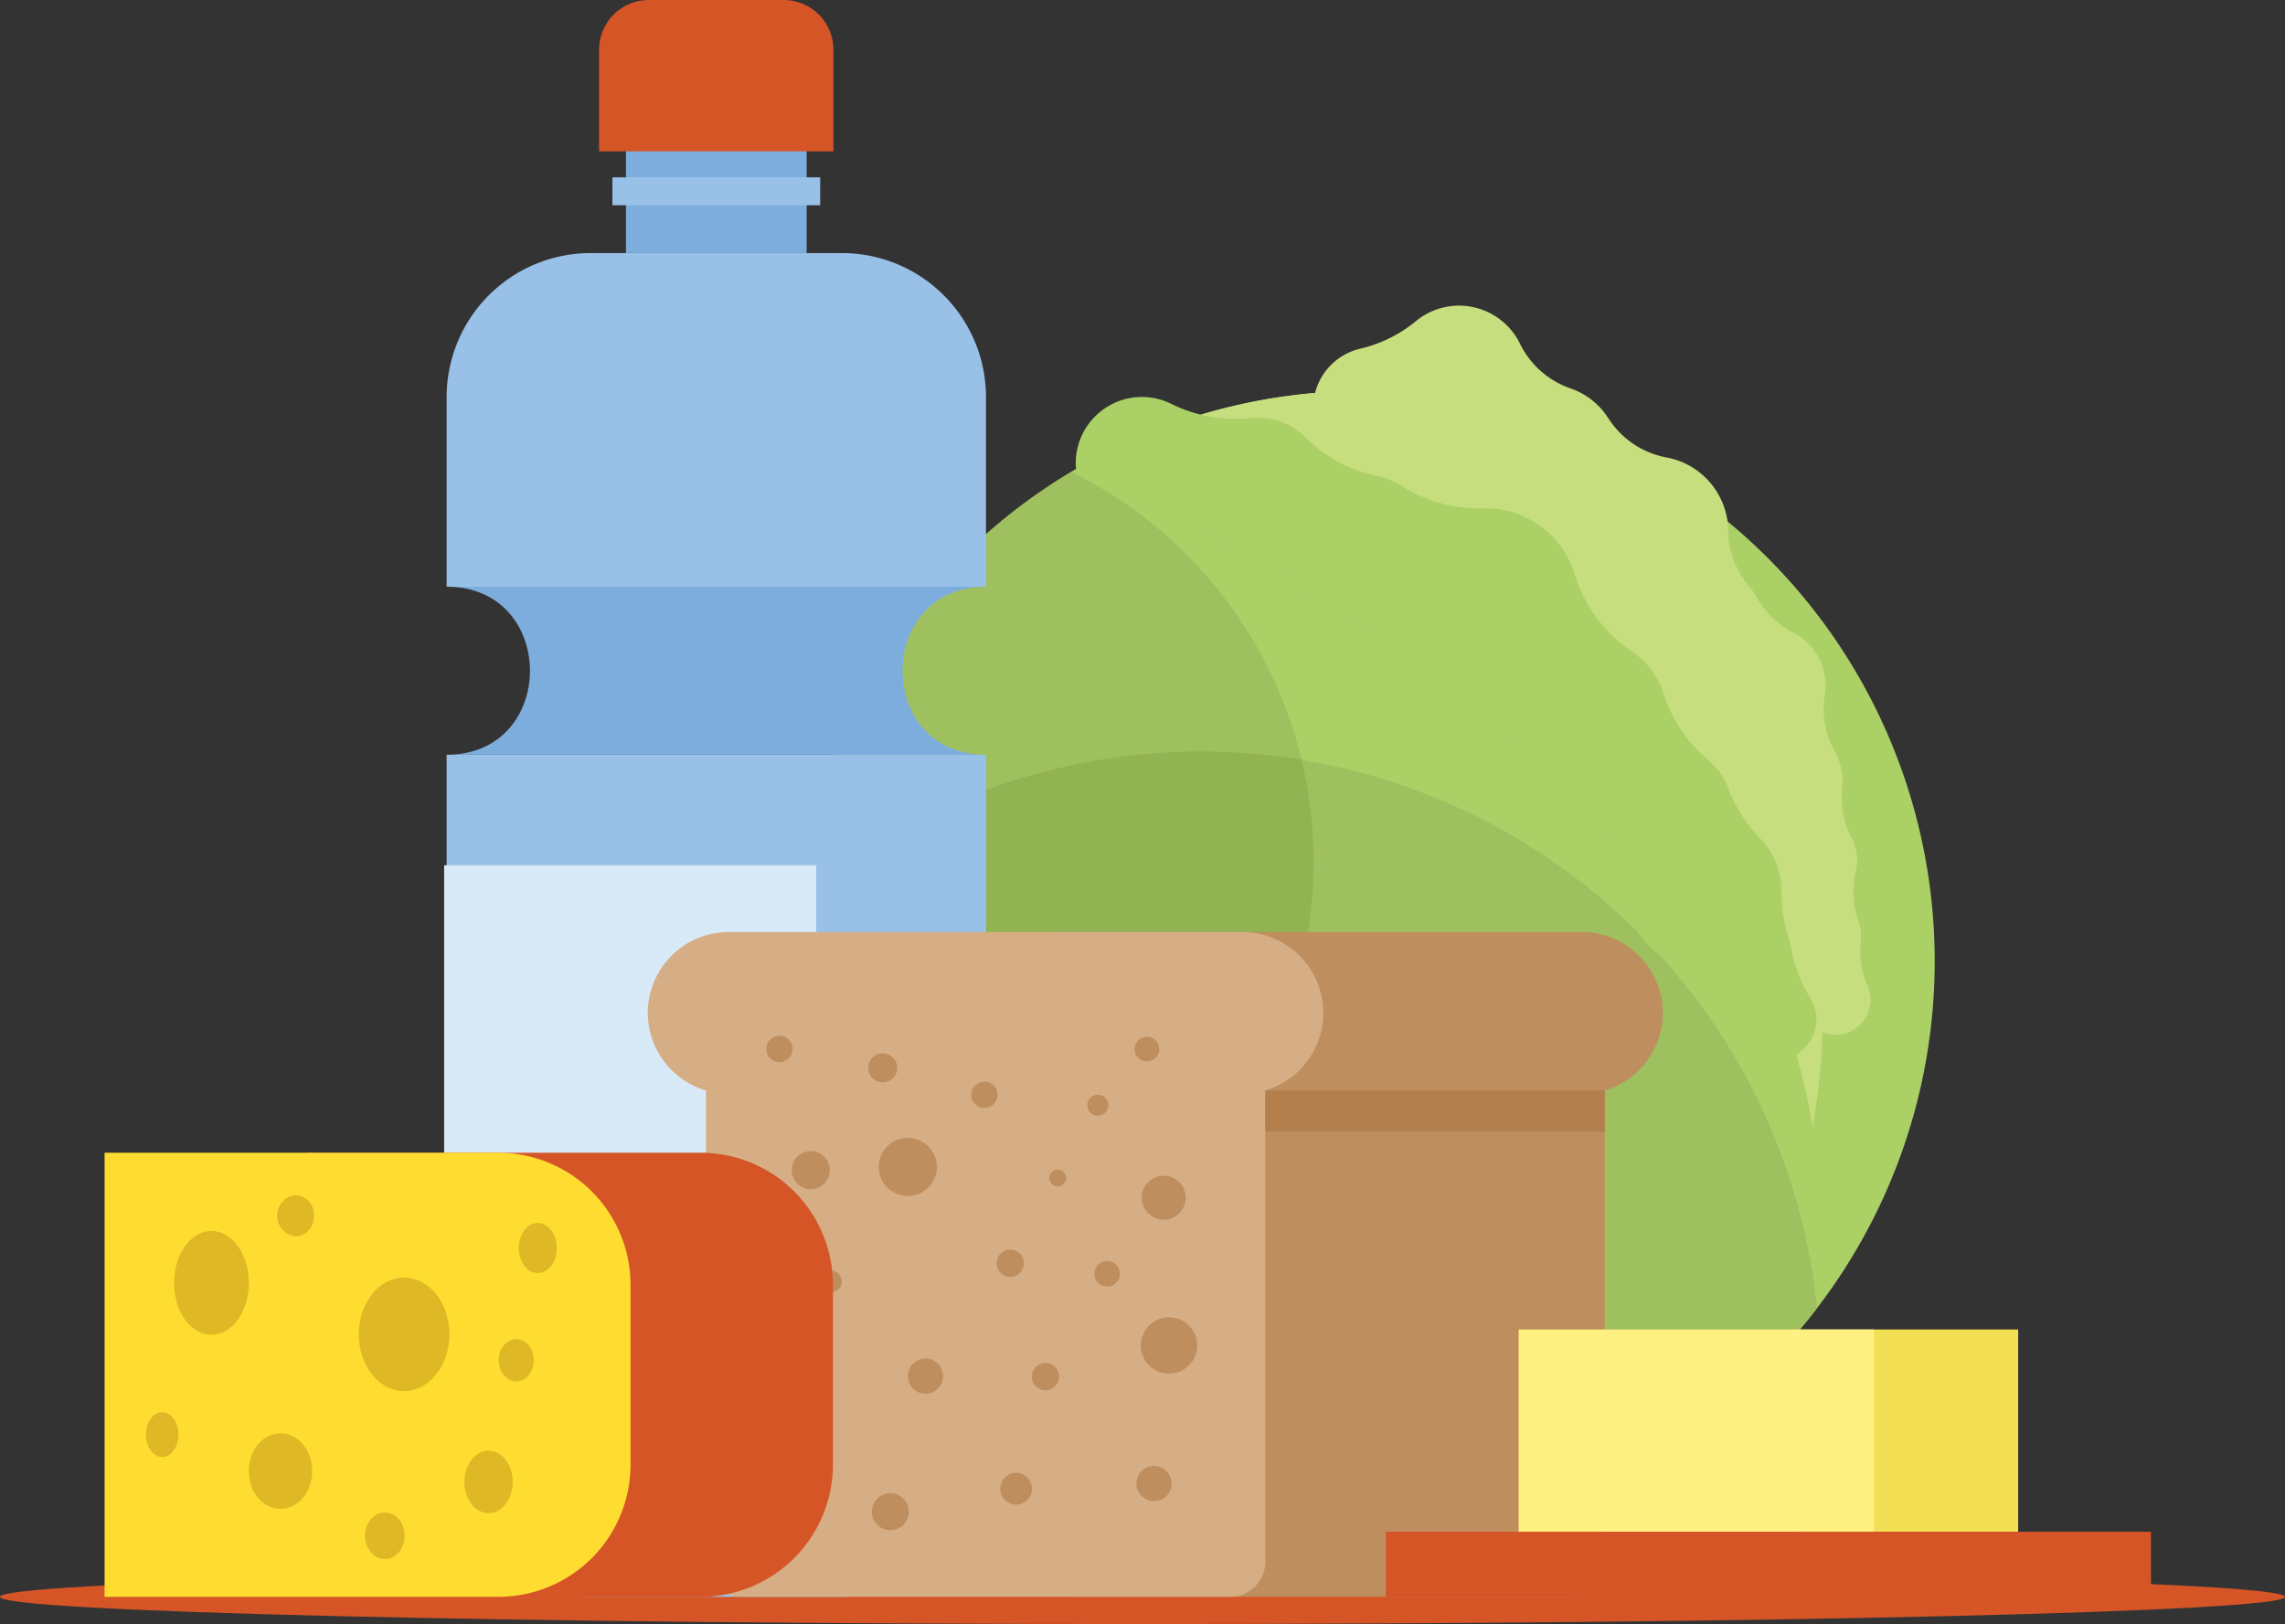 <svg xmlns="http://www.w3.org/2000/svg" viewBox="0 0 599.7 426.28"><rect x="0" y="0" width="599.7" height="426.28" fill="#333333" stroke="none"/><circle cx="358.05" cy="252.29" r="149.72" fill="#abd066"/><path d="M476.88 343.38a149.72 149.72 0 01-268.57-91 152 152 0 01.81-15.68 162.52 162.52 0 01267.76 106.68z" fill="#9fc05f" fill-rule="evenodd"/><path d="M358 102.61a150.84 150.84 0 0116.32.89c70.81 27.08 115.9 111.55 101.39 192.24-14.51-86.82-97.81-168.1-178.8-180.13a149.05 149.05 0 0161.09-13z" fill="#c7de7f" fill-rule="evenodd"/><path d="M382.87 80.22a17.84 17.84 0 0116 9.89A23.18 23.18 0 00412.34 102a19.14 19.14 0 019.65 7.6 23.2 23.2 0 0015.58 10.51 19.79 19.79 0 0116 19 23.14 23.14 0 005.73 15.08 13.52 13.52 0 011.5 2.17 23 23 0 009.95 9.72 15.55 15.55 0 018.38 13.8 15 15 0 01-.18 2.32 23.11 23.11 0 002.62 15.13 16.24 16.24 0 012 7.92 12 12 0 01-.07 1.59 22.9 22.9 0 002.57 13.32 12.33 12.33 0 011 8.42 23.07 23.07 0 00.76 13.41 11 11 0 01.62 3.63 11.66 11.66 0 01-.06 1.18 22.94 22.94 0 001.72 11.83A9.22 9.22 0 11472.5 263a22.84 22.84 0 00-3.95-11.3 10.93 10.93 0 01-1.82-6v-1a23 23 0 00-2.53-13.19 12 12 0 01-.93-2.39 23 23 0 00-7.1-11.56 16.45 16.45 0 01-5.07-15.69 23.1 23.1 0 00-1.73-15.28 17.06 17.06 0 01-.86-2.29 23 23 0 00-7.57-11.68 13 13 0 01-3.12-3.88A23.07 23.07 0 00426 157.77a19.83 19.83 0 01-9.27-8.11 23.19 23.19 0 00-15.11-11.08 19 19 0 01-13.21-11.25 23.17 23.17 0 00-12.63-12.84c-.26-.11-.52-.23-.77-.36a16 16 0 11-18.21-22.56 35.81 35.81 0 0014.86-7.32 17.76 17.76 0 0111.21-4.03z" fill="#c7de7f" fill-rule="evenodd"/><path d="M330.16 109.64a17.56 17.56 0 0112.3 5A37.57 37.57 0 00361.69 125a18.56 18.56 0 016 2.42 37.71 37.71 0 0021.66 6h.54a24.49 24.49 0 0123.35 17.12 37.75 37.75 0 0015.28 20.63 20.61 20.61 0 018 10.63 37.59 37.59 0 0012.05 17.91 16.9 16.9 0 014.91 6.94 37.66 37.66 0 008.4 13.32 20.3 20.3 0 015.67 14.1 37.51 37.51 0 002 12.38 9.91 9.91 0 01.37 1.52 37.6 37.6 0 005.08 13.82 10.74 10.74 0 11-18.37 11.12 9.25 9.25 0 01-.72-1.4 37.81 37.81 0 00-18.06-19.46A20.39 20.39 0 01427 236.14 38.18 38.18 0 00406.9 206a20.66 20.66 0 01-8.19-8.36 37.8 37.8 0 00-18.77-17.5 24.61 24.61 0 01-8.83-6.66 37.67 37.67 0 00-18.74-12.36 18.69 18.69 0 01-8.51-5.41 37.7 37.7 0 00-18.51-11.54 18.29 18.29 0 01-3.13-1.22 37.56 37.56 0 00-21.07-4.09q-.75.06-1.5.06a17.36 17.36 0 117.58-33 37.6 37.6 0 0021.14 3.76 17.83 17.83 0 011.79-.04z" fill="#abd066" fill-rule="evenodd"/><path d="M237 340.44a149.75 149.75 0 0133-209.19q5.42-3.94 11.18-7.39A114.3 114.3 0 01237 340.44z" fill="#9fc05f" fill-rule="evenodd"/><path d="M237 340.44a149 149 0 01-28.67-88.11 152 152 0 01.81-15.68 162.71 162.71 0 01132.43-37.25A114.38 114.38 0 01237 340.4z" fill="#91b351" fill-rule="evenodd"/><path d="M299.85 426.28c165.15 0 299.85-3.21 299.85-7.14S465 412 299.85 412 0 415.2 0 419.14s134.69 7.14 299.85 7.14z" fill="#d55527" fill-rule="evenodd"/><path d="M117.22 198.11h141.55v183.32a37.82 37.82 0 01-37.71 37.71h-66.14a37.82 37.82 0 01-37.7-37.71z" fill="#99c1e7" fill-rule="evenodd"/><path d="M117.22 198.11h141.55c-29.2 0-29.2-44.11 0-44.11H117.22c29.16 0 29.16 44.11 0 44.11z" fill="#7daddd" fill-rule="evenodd"/><path d="M117.22 154h141.55v-49.87a37.81 37.81 0 00-37.71-37.7h-66.14a37.8 37.8 0 00-37.7 37.7z" fill="#99c1e7" fill-rule="evenodd"/><path fill="#d8eaf8" d="M116.56 227.11h97.64v111.96h-97.64z"/><path fill="#7daddd" d="M164.29 13.01h47.42v53.41h-47.42z"/><path d="M170.26 0h35.47a13.05 13.05 0 0113 13v26.72h-61.5V13a13.06 13.06 0 0113.03-13z" fill="#d55527" fill-rule="evenodd"/><path fill="#99c1e7" d="M160.73 46.55h54.53v7.32h-54.53z"/><path d="M421.18 286.23V409.9a9.27 9.27 0 01-9.23 9.24H283.57a9.27 9.27 0 01-9.23-9.24V286.23a21.33 21.33 0 01-15.24-20.37 21.3 21.3 0 0121.24-21.23h134.84a21.29 21.29 0 0121.23 21.23 21.33 21.33 0 01-15.23 20.37z" fill="#be8e5e" fill-rule="evenodd"/><path d="M332.08 286.23V409.9a9.27 9.27 0 01-9.24 9.24H194.5a9.27 9.27 0 01-9.23-9.24V286.23A21.33 21.33 0 01170 265.86a21.3 21.3 0 0121.24-21.23h134.84a21.29 21.29 0 0121.23 21.23 21.33 21.33 0 01-15.23 20.37z" fill="#d6ae85" fill-rule="evenodd"/><path d="M204.57 271.87a3.46 3.46 0 11-3.46 3.46 3.46 3.46 0 013.46-3.46zm83.56 15.46a2.77 2.77 0 11-2.77 2.77 2.77 2.77 0 012.77-2.77zm-56.46-10.85a3.81 3.81 0 11-3.81 3.81 3.82 3.82 0 013.81-3.81zm58.9 54.52a3.35 3.35 0 11-3.35 3.35 3.35 3.35 0 013.35-3.35zm-56.9 60.94a4.85 4.85 0 11-4.85 4.85 4.84 4.84 0 014.84-4.84zm-20.89-89.79a5 5 0 11-5 5 5 5 0 015-5zm45.59-18.24a3.46 3.46 0 11-3.47 3.46 3.46 3.46 0 013.47-3.46zm16 73.86a3.58 3.58 0 11-3.58 3.58 3.58 3.58 0 013.58-3.58zm28.51 27a4.62 4.62 0 11-4.62 4.62 4.6 4.6 0 014.6-4.62zm3.92-39a7.39 7.39 0 11-7.38 7.4 7.39 7.39 0 017.38-7.4zm-1.38-37.16a5.77 5.77 0 11-5.77 5.77 5.77 5.77 0 015.77-5.77zM301 272.14a3.23 3.23 0 11-3.23 3.23 3.23 3.23 0 013.23-3.23zM277.57 307a2.2 2.2 0 11-2.19 2.21 2.19 2.19 0 012.19-2.19zm-59.52 26.5a2.89 2.89 0 11-2.89 2.89 2.88 2.88 0 012.84-2.89zM210 380.36a3.58 3.58 0 11-3.58 3.58 3.59 3.59 0 013.58-3.58zm56.67 6.23a4.16 4.16 0 11-4.16 4.16 4.15 4.15 0 014.15-4.15zm-23.78-30a4.62 4.62 0 11-4.62 4.62 4.62 4.62 0 014.59-4.62zM265.14 328a3.58 3.58 0 11-3.58 3.58 3.57 3.57 0 013.56-3.58zm-26.9-29.32a7.62 7.62 0 11-7.61 7.63 7.62 7.62 0 017.58-7.66z" fill="#be8e5e" fill-rule="evenodd"/><path fill="#b3804d" d="M332.08 286.23h89.1v10.8h-89.1z"/><path fill="#d55527" d="M363.71 402.05h200.82v17.08H363.71z"/><path fill="#f2df53" d="M471.5 348.96h58.17v53.09H471.5z"/><path fill="#fef081" d="M398.56 348.96h93.26v53.09h-93.26z"/><path d="M80.57 302.57H184a34.72 34.72 0 0134.61 34.62v47.32A34.73 34.73 0 01184 419.14H80.57z" fill="#d55527" fill-rule="evenodd"/><path d="M27.45 302.57h103.42a34.71 34.71 0 0134.62 34.62v47.32a34.73 34.73 0 01-34.62 34.63H27.45z" fill="#fedd30" fill-rule="evenodd"/><path d="M55.5 323.11c5.42 0 9.81 6.1 9.81 13.62s-4.39 13.62-9.81 13.62-9.81-6.1-9.81-13.62 4.39-13.62 9.81-13.62zm80 28.39c2.54 0 4.61 2.48 4.61 5.54s-2.07 5.54-4.61 5.54-4.62-2.48-4.62-5.54 2.12-5.54 4.62-5.54zM101 397c2.86 0 5.19 2.73 5.19 6.11s-2.33 6.12-5.19 6.12-5.2-2.74-5.2-6.12S98.11 397 101 397zm-58.43-26.34c2.35 0 4.27 2.64 4.27 5.89s-1.92 5.89-4.27 5.89-4.27-2.64-4.27-5.89 1.91-5.89 4.27-5.89zm35-57a5.16 5.16 0 014.84 5.42c0 3-2.17 5.43-4.84 5.43a5.46 5.46 0 010-10.85zm63.57 7.34c2.74 0 5 3 5 6.58s-2.22 6.58-5 6.58-5-2.94-5-6.58 2.22-6.58 5-6.58zm-12.93 59.79c3.51 0 6.35 3.67 6.35 8.19s-2.84 8.2-6.35 8.2-6.34-3.67-6.34-8.2 2.84-8.19 6.34-8.19zm-54.59-4.59c4.59 0 8.31 4.45 8.31 9.93s-3.72 9.92-8.31 9.92-8.31-4.44-8.31-9.92 3.69-9.93 8.31-9.93zm32.43-40.86c6.57 0 11.89 6.67 11.89 14.89s-5.32 14.89-11.89 14.89-11.88-6.66-11.88-14.89 5.32-14.89 11.88-14.89z" fill="#dfb825" fill-rule="evenodd"/></svg>